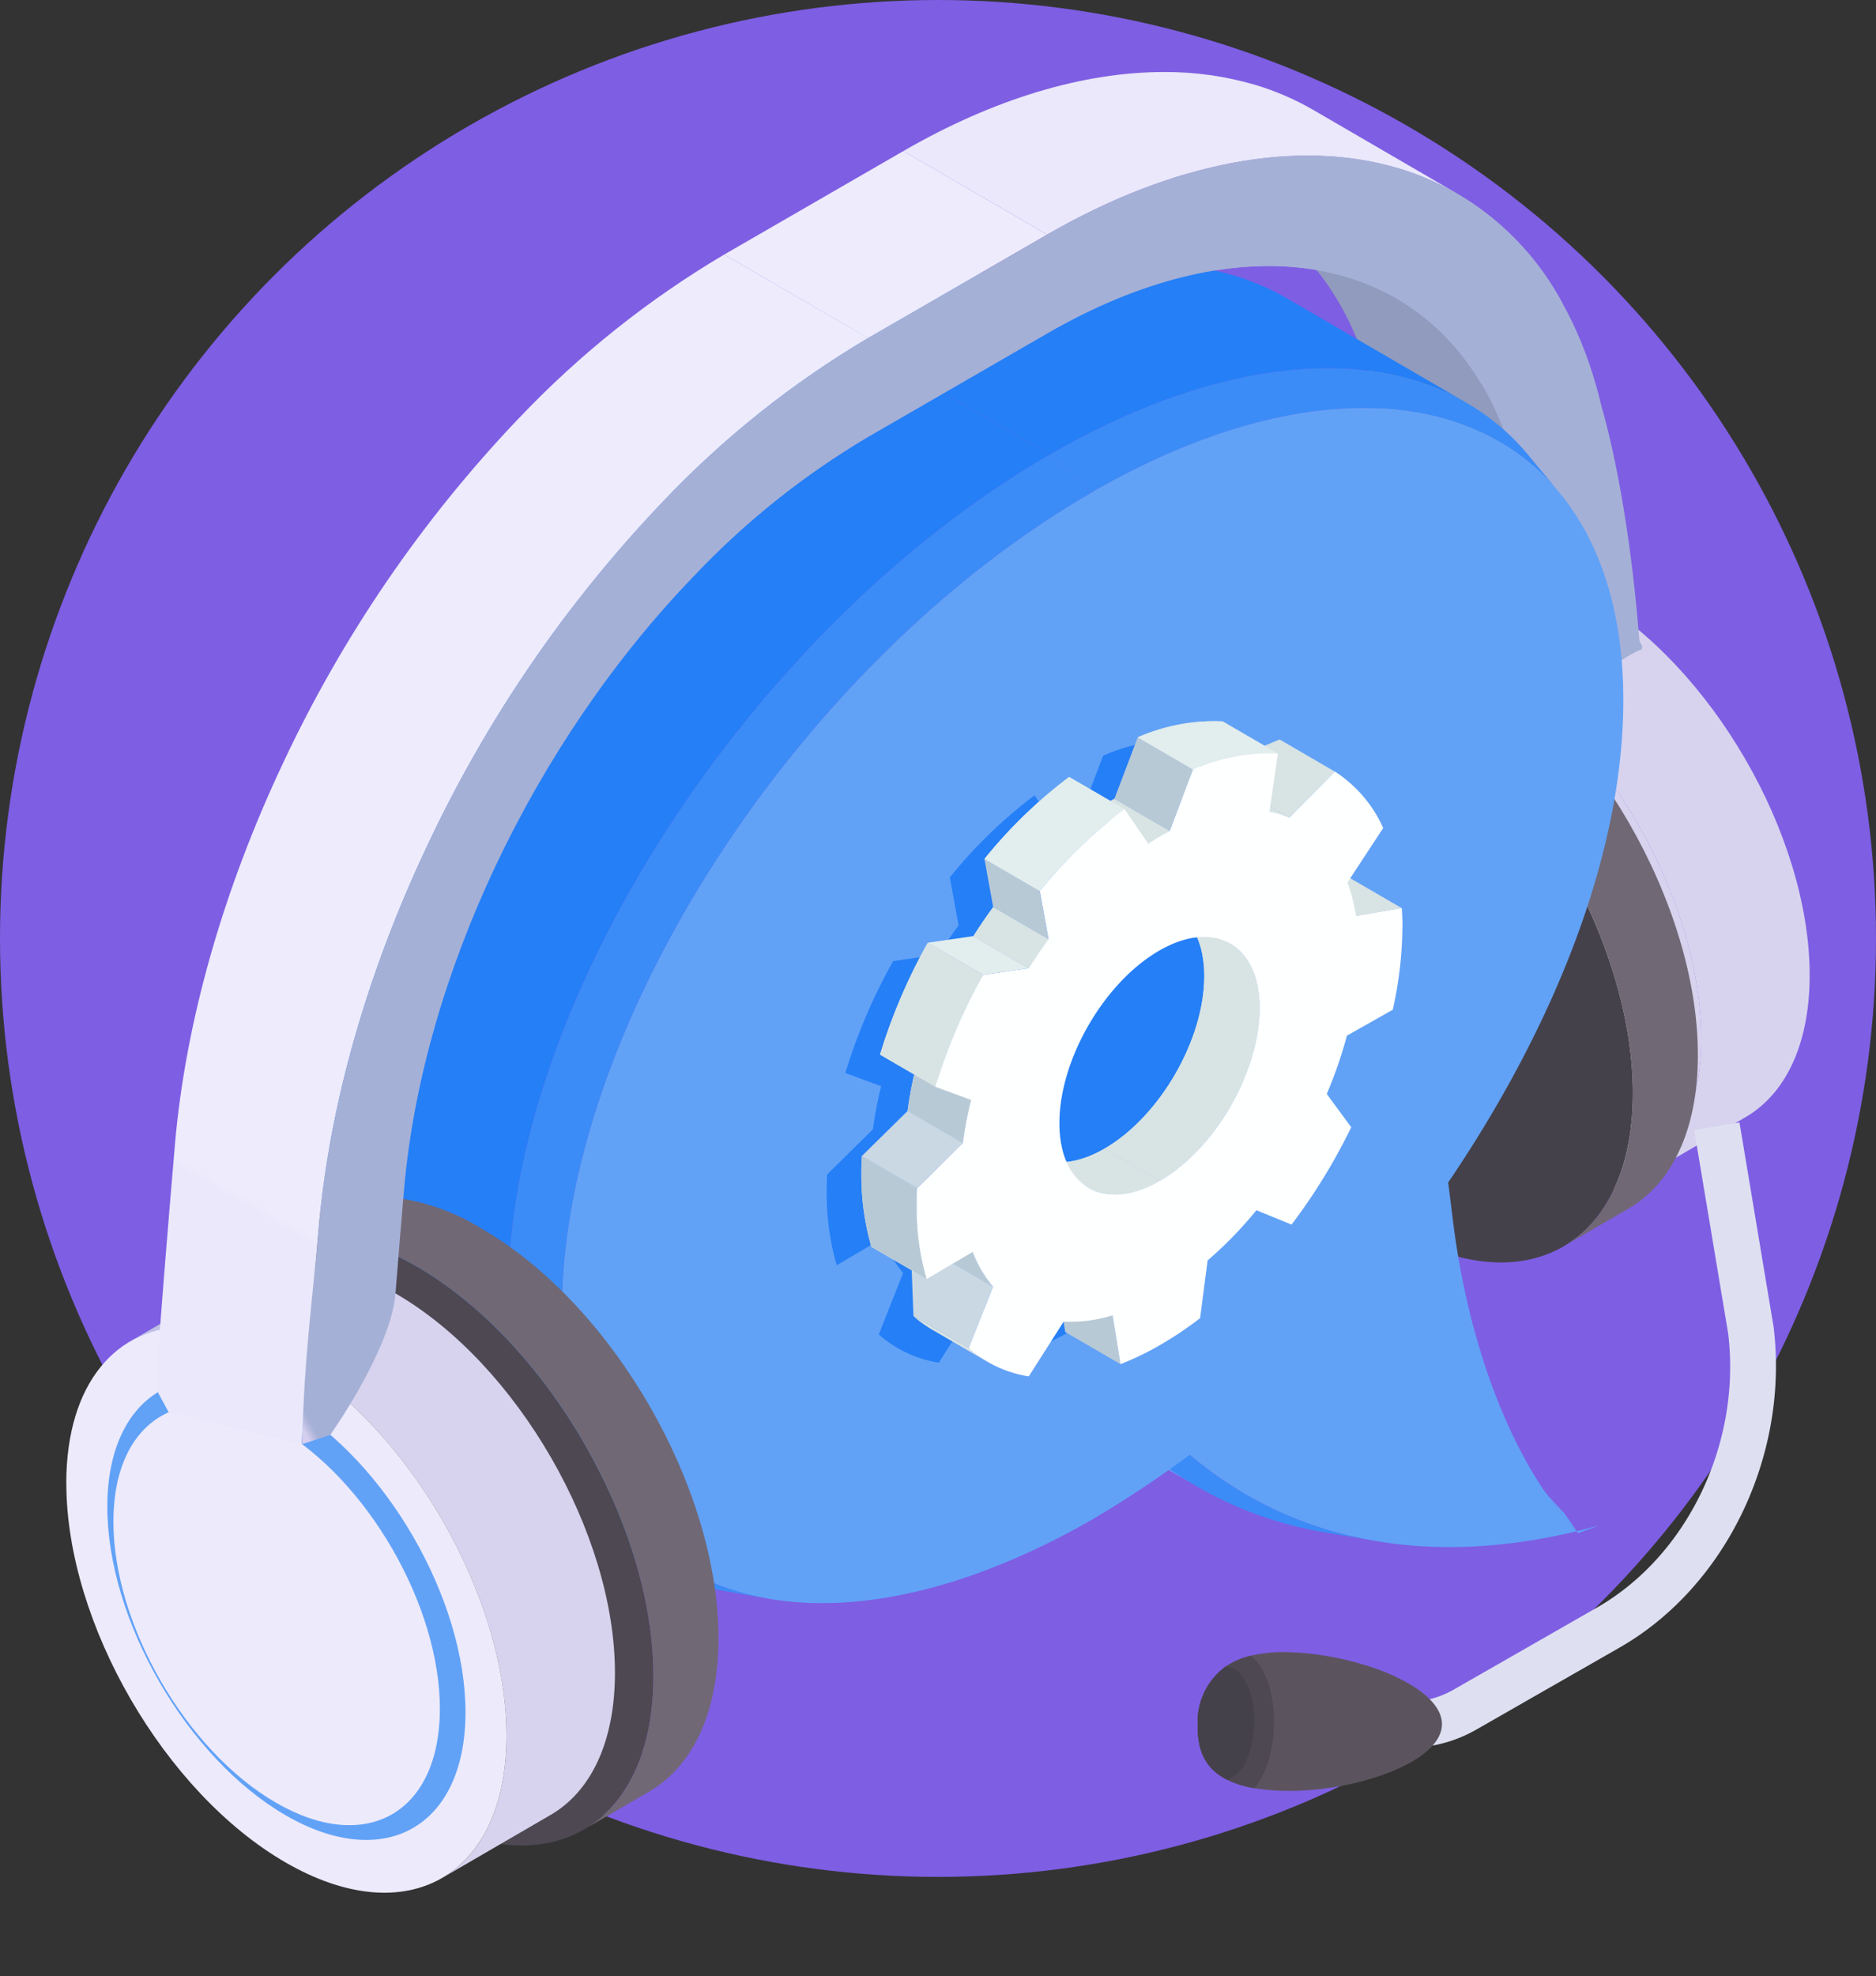 <svg xmlns="http://www.w3.org/2000/svg" xmlns:xlink="http://www.w3.org/1999/xlink" width="189" height="199" viewBox="0 0 189 199">
  <rect x="0" y="0" width="189" height="199" fill="#333333" stroke="none"/>
  <defs>
    <clipPath id="clip-path">
      <path id="Trazado_161522" data-name="Trazado 161522" d="M113.63,41.75,102.7,48.1c4.032-2.344,9.615-2.013,15.776,1.545l10.928-6.351a20.2,20.2,0,0,0-9.949-3.042,11.451,11.451,0,0,0-5.828,1.5" transform="translate(-102.702 -40.253)" fill="none"/>
    </clipPath>
    <linearGradient id="linear-gradient" x1="-4.749" y1="15.122" x2="-4.703" y2="15.122" gradientUnits="objectBoundingBox">
      <stop offset="0" stop-color="#aabbd6"/>
      <stop offset="0.137" stop-color="#aabbd6"/>
      <stop offset="0.192" stop-color="#adbcd7"/>
      <stop offset="0.708" stop-color="#cbcce7"/>
      <stop offset="1" stop-color="#d7d3ee"/>
    </linearGradient>
    <clipPath id="clip-path-2">
      <path id="Trazado_161523" data-name="Trazado 161523" d="M115.477,49.067c12.247,7.069,22.14,24.207,22.1,38.278-.02,6.99-2.487,11.908-6.467,14.221l10.927-6.351c3.98-2.313,6.448-7.231,6.469-14.22v-.168c-.04-14.039-9.9-31.068-22.1-38.111Z" transform="translate(-115.477 -42.716)" fill="none"/>
    </clipPath>
    <linearGradient id="linear-gradient-2" x1="-2.242" y1="2.124" x2="-2.221" y2="2.124" xlink:href="#linear-gradient"/>
    <clipPath id="clip-path-3">
      <path id="Trazado_161524" data-name="Trazado 161524" d="M97.465,61.113c-.041,14.07,9.855,31.209,22.1,38.279s22.2,1.394,22.245-12.677-9.854-31.209-22.1-38.278A20.184,20.184,0,0,0,109.76,45.4c-7.265,0-12.267,5.754-12.295,15.717" transform="translate(-97.465 -45.396)" fill="none"/>
    </clipPath>
    <linearGradient id="linear-gradient-3" x1="-1.566" y1="1.9" x2="-1.548" y2="1.9" xlink:href="#linear-gradient"/>
    <clipPath id="clip-path-4">
      <path id="Trazado_161525" data-name="Trazado 161525" d="M101.308,63.479c-.031,10.434,7.307,23.144,16.388,28.386s16.467,1.034,16.5-9.4S126.883,59.323,117.8,54.079a14.978,14.978,0,0,0-7.377-2.255c-5.388,0-9.1,4.267-9.118,11.655" transform="translate(-101.308 -51.824)" fill="none"/>
    </clipPath>
    <linearGradient id="linear-gradient-4" x1="-3.797" y1="2.82" x2="-3.759" y2="2.82" xlink:href="#linear-gradient"/>
    <clipPath id="clip-path-5">
      <rect id="Rectángulo_35451" data-name="Rectángulo 35451" width="175.633" height="191.748" fill="none"/>
    </clipPath>
    <clipPath id="clip-path-6">
      <path id="Trazado_161530" data-name="Trazado 161530" d="M101.23,45.72l-6.555,3.811c4.353-2.53,10.382-2.173,17.037,1.667,13.224,7.636,23.908,26.144,23.865,41.339-.021,7.549-2.686,12.859-6.984,15.358l6.555-3.81c4.3-2.5,6.964-7.808,6.985-15.358.044-15.2-10.643-33.7-23.865-41.339a21.826,21.826,0,0,0-10.745-3.284,12.38,12.38,0,0,0-6.293,1.615" transform="translate(-94.675 -44.105)" fill="none"/>
    </clipPath>
    <linearGradient id="linear-gradient-5" x1="-1.426" y1="1.833" x2="-1.409" y2="1.833" gradientUnits="objectBoundingBox">
      <stop offset="0" stop-color="#5a545e"/>
      <stop offset="0.165" stop-color="#5a545e"/>
      <stop offset="0.451" stop-color="#615a65"/>
      <stop offset="0.786" stop-color="#706875"/>
      <stop offset="1" stop-color="#706875"/>
    </linearGradient>
    <clipPath id="clip-path-8">
      <path id="Trazado_161543" data-name="Trazado 161543" d="M21.328,93.265l-6.556,3.81c4.354-2.53,10.383-2.173,17.038,1.668,13.224,7.634,23.91,26.144,23.865,41.337-.021,7.549-2.686,12.861-6.984,15.359l6.555-3.81c4.3-2.5,6.964-7.81,6.986-15.359.043-15.195-10.644-33.7-23.868-41.337a21.812,21.812,0,0,0-10.744-3.285,12.365,12.365,0,0,0-6.293,1.617" transform="translate(-14.772 -91.648)" fill="none"/>
    </clipPath>
    <linearGradient id="linear-gradient-6" x1="-0.075" y1="1.089" x2="-0.058" y2="1.089" xlink:href="#linear-gradient-5"/>
    <clipPath id="clip-path-10">
      <path id="Trazado_161545" data-name="Trazado 161545" d="M18.013,105.947c12.247,7.07,22.14,24.208,22.1,38.278-.02,6.991-2.487,11.908-6.467,14.223L44.573,152.1c3.98-2.313,6.448-7.231,6.467-14.221.04-14.07-9.854-31.208-22.1-38.278Z" transform="translate(-18.013 -99.597)" fill="none"/>
    </clipPath>
    <linearGradient id="linear-gradient-7" x1="-0.168" y1="1.083" x2="-0.147" y2="1.083" xlink:href="#linear-gradient"/>
    <clipPath id="clip-path-11">
      <path id="Trazado_161546" data-name="Trazado 161546" d="M0,117.994v.168c.038,14.037,9.9,31.07,22.1,38.11,12.247,7.071,22.2,1.394,22.244-12.677s-9.852-31.208-22.1-38.278a20.2,20.2,0,0,0-9.949-3.042c-7.265,0-12.268,5.755-12.3,15.718" transform="translate(0 -102.276)" fill="none"/>
    </clipPath>
    <linearGradient id="linear-gradient-8" x1="0.178" y1="0.965" x2="0.196" y2="0.965" gradientUnits="objectBoundingBox">
      <stop offset="0" stop-color="#d8dced"/>
      <stop offset="0.816" stop-color="#edeafb"/>
      <stop offset="1" stop-color="#edeafb"/>
    </linearGradient>
    <clipPath id="clip-path-13">
      <path id="Trazado_161549" data-name="Trazado 161549" d="M68.286,7.958l14.485,8.419c12.716-7.343,25.3-9.708,35.445-6.667a27.117,27.117,0,0,1,5.871,2.537L109.6,3.827a27.227,27.227,0,0,0-5.871-2.535A31.957,31.957,0,0,0,94.537,0C86.419,0,77.385,2.7,68.286,7.958" transform="translate(-68.286 0)" fill="none"/>
    </clipPath>
    <linearGradient id="linear-gradient-9" x1="-2.167" y1="3.747" x2="-2.138" y2="3.747" gradientUnits="objectBoundingBox">
      <stop offset="0" stop-color="#eeebfc"/>
      <stop offset="0.291" stop-color="#eeebfc"/>
      <stop offset="1" stop-color="#eae8fa"/>
    </linearGradient>
    <clipPath id="clip-path-15">
      <path id="Trazado_161551" data-name="Trazado 161551" d="M22,134.674l-.047-.011c-.01.284,0,.309.047.011m21.829-103.3A130.665,130.665,0,0,0,20.084,66.084C14.017,78.936,10.25,92.222,9.188,104.5c-.636,7.373-1.677,20.15-1.72,21.789,0,.238.028,3.213.028,3.213l1.06,1.959,13.4,3.2c.061-1.831,1.087-14.438,1.718-21.74,1.063-12.283,4.83-25.571,10.9-38.422A130.665,130.665,0,0,1,58.315,39.794a95.589,95.589,0,0,1,20.7-16.5L64.527,14.882a95.559,95.559,0,0,0-20.7,16.5" transform="translate(-7.468 -14.882)" fill="none"/>
    </clipPath>
    <linearGradient id="linear-gradient-10" x1="0.178" y1="1.429" x2="0.187" y2="1.429" gradientUnits="objectBoundingBox">
      <stop offset="0" stop-color="#eae8fa"/>
      <stop offset="0.709" stop-color="#eeebfc"/>
      <stop offset="1" stop-color="#eeebfc"/>
    </linearGradient>
    <clipPath id="clip-path-16">
      <path id="Trazado_161552" data-name="Trazado 161552" d="M94.294,14.775,76.246,25.194a95.589,95.589,0,0,0-20.7,16.5A130.665,130.665,0,0,0,31.8,76.4c-6.066,12.852-9.833,26.139-10.9,38.422-.729,8.438-1.418,12.579-1.671,21.751l2.848-.94s6.133-8.652,6.567-14.235c.309-3.953.616-7.626.862-10.476C31.36,89.54,42.57,65.848,58.77,49.089A80.776,80.776,0,0,1,76.275,35.138l18.047-10.42c18.762-10.832,35.729-8.381,43.743,5.141q4.079-4.081,8.159-8.158A27.821,27.821,0,0,0,129.739,8.108a31.948,31.948,0,0,0-9.193-1.292c-8.12,0-17.152,2.7-26.252,7.959" transform="translate(-19.237 -6.816)" fill="none"/>
    </clipPath>
    <linearGradient id="linear-gradient-11" x1="0.001" y1="1.174" x2="0.008" y2="1.174" gradientUnits="objectBoundingBox">
      <stop offset="0" stop-color="#d5ceee"/>
      <stop offset="0.106" stop-color="#cdc9ea"/>
      <stop offset="0.589" stop-color="#b0b6db"/>
      <stop offset="0.863" stop-color="#a5b0d6"/>
      <stop offset="1" stop-color="#a5b0d6"/>
    </linearGradient>
    <clipPath id="clip-path-18">
      <path id="Trazado_161560" data-name="Trazado 161560" d="M94.748,74.928c.017,6.4-4.48,14.187-10.047,17.4l5.57,3.237c5.567-3.215,10.065-11.006,10.046-17.4-.009-3.185-1.131-5.423-2.942-6.476l-5.57-3.237c1.812,1.053,2.934,3.291,2.943,6.476" transform="translate(-84.701 -68.452)" fill="none"/>
    </clipPath>
    <clipPath id="clip-path-20">
      <path id="Trazado_161563" data-name="Trazado 161563" d="M78.887,88.49l5.568,3.237c1.835,1.066,4.377.915,7.181-.7l-5.57-3.237c-2.8,1.618-5.345,1.77-7.18.7" transform="translate(-78.887 -87.787)" fill="none"/>
    </clipPath>
    <clipPath id="clip-path-22">
      <path id="Trazado_161567" data-name="Trazado 161567" d="M71.01,102.812l5.568,3.237a12.134,12.134,0,0,1-1.9-1.373l-5.57-3.237a12.064,12.064,0,0,0,1.9,1.373" transform="translate(-69.108 -101.439)" fill="none"/>
    </clipPath>
    <clipPath id="clip-path-24">
      <path id="Trazado_161570" data-name="Trazado 161570" d="M99.732,61.222a9.9,9.9,0,0,1,2.013.61L93.429,57a10.015,10.015,0,0,0-2.014-.61Z" transform="translate(-91.415 -56.388)" fill="none"/>
    </clipPath>
    <clipPath id="clip-path-26">
      <path id="Trazado_161574" data-name="Trazado 161574" d="M68.9,95.495l8.317,4.832a12.183,12.183,0,0,1-2.056-3.5L69.6,93.587c.532,1.358-1.526.934-.693,1.908" transform="translate(-68.702 -93.587)" fill="none"/>
    </clipPath>
    <clipPath id="clip-path-28">
      <path id="Trazado_161578" data-name="Trazado 161578" d="M87.4,54.564,92.972,57.8a19.067,19.067,0,0,1,8.557-1.607l-5.568-3.237q-.5-.033-1.006-.033a19.8,19.8,0,0,0-7.55,1.64" transform="translate(-87.404 -52.924)" fill="none"/>
    </clipPath>
    <clipPath id="clip-path-30">
      <path id="Trazado_161581" data-name="Trazado 161581" d="M84.829,59.855c-.368.212-.729.438-1.088.667l5.567,3.237c.361-.228.721-.454,1.09-.667s.719-.4,1.078-.587L85.908,59.27c-.359.189-.72.378-1.079.585" transform="translate(-83.741 -59.27)" fill="none"/>
    </clipPath>
    <clipPath id="clip-path-32">
      <path id="Trazado_161584" data-name="Trazado 161584" d="M68.633,85.538l5.57,3.237a36.491,36.491,0,0,1,.826-4.341L69.46,81.2a37.046,37.046,0,0,0-.827,4.341" transform="translate(-68.633 -81.197)" fill="none"/>
    </clipPath>
    <clipPath id="clip-path-34">
      <path id="Trazado_161587" data-name="Trazado 161587" d="M64.859,90.19a25.889,25.889,0,0,0,1.011,7.348l5.568,3.236a25.875,25.875,0,0,1-1.011-7.347c0-.6.014-1.193.046-1.8L64.9,88.392c-.031.605-.046,1.2-.044,1.8" transform="translate(-64.859 -88.392)" fill="none"/>
    </clipPath>
    <clipPath id="clip-path-36">
      <path id="Trazado_161591" data-name="Trazado 161591" d="M74,71.015l5.57,3.236c.635-1,1.3-1.986,1.994-2.924l-5.568-3.237c-.693.939-1.361,1.923-2,2.926" transform="translate(-73.998 -68.089)" fill="none"/>
    </clipPath>
    <clipPath id="clip-path-38">
      <path id="Trazado_161595" data-name="Trazado 161595" d="M74.9,65.739l5.57,3.237A48.159,48.159,0,0,1,89,60.717L83.434,57.48A48.208,48.208,0,0,0,74.9,65.739" transform="translate(-74.903 -57.48)" fill="none"/>
    </clipPath>
    <clipPath id="clip-path-40">
      <path id="Trazado_161598" data-name="Trazado 161598" d="M66.38,82.267,71.948,85.5a56.7,56.7,0,0,1,4.815-11.269L71.194,71A56.663,56.663,0,0,0,66.38,82.267" transform="translate(-66.38 -70.998)" fill="none"/>
    </clipPath>
  </defs>
  <g id="Grupo_84376" data-name="Grupo 84376" transform="translate(-1178 -1165)">
    <circle id="Elipse_4979" data-name="Elipse 4979" cx="94.5" cy="94.5" r="94.5" transform="translate(1178 1165)" fill="#7e5ee3"/>
    <g id="Grupo_84372" data-name="Grupo 84372" transform="translate(1184.682 1172.252)">
      <g id="Grupo_84291" data-name="Grupo 84291" transform="translate(126.83 49.71)">
        <g id="Grupo_84290" data-name="Grupo 84290" clip-path="url(#clip-path)">
          <rect id="Rectángulo_35447" data-name="Rectángulo 35447" width="26.704" height="9.393" transform="translate(0 0)" fill="url(#linear-gradient)"/>
        </g>
      </g>
      <g id="Grupo_84293" data-name="Grupo 84293" transform="translate(142.606 52.751)">
        <g id="Grupo_84292" data-name="Grupo 84292" clip-path="url(#clip-path-2)">
          <rect id="Rectángulo_35448" data-name="Rectángulo 35448" width="58.029" height="67.48" transform="translate(-25.483 14.713) rotate(-30)" fill="url(#linear-gradient-2)"/>
        </g>
      </g>
      <g id="Grupo_84295" data-name="Grupo 84295" transform="translate(120.363 56.061)">
        <g id="Grupo_84294" data-name="Grupo 84294" clip-path="url(#clip-path-3)">
          <rect id="Rectángulo_35449" data-name="Rectángulo 35449" width="69.006" height="75.097" transform="translate(-26.483 15.267) rotate(-30)" fill="url(#linear-gradient-3)"/>
        </g>
      </g>
      <g id="Grupo_84297" data-name="Grupo 84297" transform="translate(125.108 63.999)">
        <g id="Grupo_84296" data-name="Grupo 84296" clip-path="url(#clip-path-4)">
          <rect id="Rectángulo_35450" data-name="Rectángulo 35450" width="32.943" height="45.285" transform="translate(-0.031 0)" fill="url(#linear-gradient-4)"/>
        </g>
      </g>
      <g id="Grupo_84299" data-name="Grupo 84299" transform="translate(0 0)">
        <g id="Grupo_84298" data-name="Grupo 84298" clip-path="url(#clip-path-5)">
          <path id="Trazado_161526" data-name="Trazado 161526" d="M121.2,34.744l-14.485-8.417c.091.325,2.817,9.337,3.775,24.957a64.555,64.555,0,0,1,14.489,8.485c-.956-15.66-3.688-24.7-3.78-25.025" transform="translate(25.072 6.185)" fill="#919bbd"/>
          <path id="Trazado_161527" data-name="Trazado 161527" d="M111.282,20.079,96.8,11.662c5.936,3.449,10.281,9.567,12.252,18.11l14.485,8.417c-1.971-8.543-6.315-14.66-12.252-18.11" transform="translate(22.741 2.74)" fill="#919bbd"/>
          <path id="Trazado_161528" data-name="Trazado 161528" d="M91.564,8.607c7.643-2.188,14.9-2.39,21.208-.5,10.272,3.081,17.515,11.6,20.41,23.984.366,1.223,2.708,9.46,3.8,23.439.041.526.442.473.235,1-4.1,1.641-8.663,7.658-8.663,7.658-.964-15.558-3.678-24.533-3.769-24.857C120.9,22.493,107.8,15.083,91.47,18.932c-.019-3.441.026-6.882.094-10.325" transform="translate(21.488 1.601)" fill="#a5b0d6"/>
          <path id="Trazado_161529" data-name="Trazado 161529" d="M113.041,50.475c-13.224-7.634-23.98-1.505-24.022,13.689s10.643,33.7,23.866,41.338,23.979,1.505,24.022-13.689-10.643-33.7-23.866-41.338" transform="translate(20.913 11.087)" fill="#45414a"/>
        </g>
      </g>
      <g id="Grupo_84301" data-name="Grupo 84301" transform="translate(116.917 54.467)">
        <g id="Grupo_84300" data-name="Grupo 84300" clip-path="url(#clip-path-6)">
          <rect id="Rectángulo_35452" data-name="Rectángulo 35452" width="73.034" height="78.996" transform="translate(-27.622 15.948) rotate(-30)" fill="url(#linear-gradient-5)"/>
        </g>
      </g>
      <g id="Grupo_84303" data-name="Grupo 84303" transform="translate(0 0)">
        <g id="Grupo_84302" data-name="Grupo 84302" clip-path="url(#clip-path-5)">
          <path id="Trazado_161531" data-name="Trazado 161531" d="M121.956,117.6q-1.2-1.584-2.411-3.16a41.615,41.615,0,0,0,3.29,3.8l1.391,2.006a27.755,27.755,0,0,1-2.27-2.646" transform="translate(28.085 26.886)" fill="#61a2f7"/>
          <path id="Trazado_161532" data-name="Trazado 161532" d="M96.681,118.047,78.519,107.492a37.529,37.529,0,0,1-5.361-3.78L91.32,114.267a37.528,37.528,0,0,0,5.361,3.78" transform="translate(17.187 24.365)" fill="#61a2f7"/>
          <path id="Trazado_161533" data-name="Trazado 161533" d="M111.313,121.556l-5-.845a38.029,38.029,0,0,1-18.447-8.452l4.68.608a38.724,38.724,0,0,0,18.767,8.689" transform="translate(20.642 26.373)" fill="#3b8cf7"/>
          <path id="Trazado_161534" data-name="Trazado 161534" d="M95.029,15.393l4.834.848c-9.278-1.628-20.92.935-33.549,8.226l-4.16-1.006c12.4-7.154,23.8-9.66,32.876-8.068" transform="translate(14.602 3.508)" fill="#61a2f7"/>
          <path id="Trazado_161535" data-name="Trazado 161535" d="M107.563,19.117l18.162,10.555c-10.066-5.85-25.172-4.548-42.041,5.192L65.523,24.308c16.868-9.739,31.974-11.042,42.04-5.192" transform="translate(15.394 3.668)" fill="#257ff7"/>
          <path id="Trazado_161536" data-name="Trazado 161536" d="M128.435,32.891l3.133,3.783C122.5,25.732,104.8,24.921,84.4,36.691l-4.17-3.836c20.793-12,38.905-11.191,48.206.036" transform="translate(18.848 5.676)" fill="#3b8cf7"/>
          <path id="Trazado_161537" data-name="Trazado 161537" d="M28.553,128.925l-3.133-3.783C21.327,120.2,19,113.2,18.976,104.35,18.882,75.931,42.687,38.944,72.3,21.84l4.162,1.006C46.247,40.287,21.828,78.181,21.91,107.48c.026,9.136,2.43,16.359,6.643,21.445" transform="translate(4.458 5.131)" fill="#61a2f7"/>
          <path id="Trazado_161538" data-name="Trazado 161538" d="M52.323,144.516,34.161,133.961c-7.963-4.627-12.772-13.729-12.809-26.671C21.269,77.99,45.689,40.1,75.9,22.655L94.061,33.209c-30.21,17.442-54.63,55.335-54.547,84.635.037,12.942,4.846,22.045,12.809,26.672" transform="translate(5.016 5.322)" fill="#257ff7"/>
          <path id="Trazado_161539" data-name="Trazado 161539" d="M93.75,35.928C123.359,18.844,147.3,28.267,147.363,56.7c.043,14.974-6.525,32.295-17.643,48.684l.468,3.764c1.761,14.189,6.777,25.574,12.625,31.55l2.112-.78c-16.129,4.484-30.415,2.019-41.233-7.116a112.493,112.493,0,0,1-9.649,6.413C64.434,156.3,40.5,146.876,40.429,118.438c-.094-28.417,23.712-65.4,53.321-82.51" transform="translate(9.498 6.437)" fill="#61a2f7"/>
          <path id="Trazado_161540" data-name="Trazado 161540" d="M110,80.261l-4.621,2.611a43.221,43.221,0,0,1-2.029,5.863l2.466,3.355a58.89,58.89,0,0,1-6.01,9.8l-3.543-1.442a39.936,39.936,0,0,1-4.916,5.055l-.755,5.813a36.592,36.592,0,0,1-4.009,2.69,28.649,28.649,0,0,1-4.011,1.94l-.794-4.918a14.065,14.065,0,0,1-4.929.63l-3.523,5.521a11.9,11.9,0,0,1-6.046-2.84l2.448-6.192a12.176,12.176,0,0,1-2.055-3.506l-4.63,2.73a25.876,25.876,0,0,1-1.01-7.347c0-.6.014-1.193.044-1.8l4.616-4.543a36.787,36.787,0,0,1,.826-4.341l-3.61-1.328a56.8,56.8,0,0,1,4.815-11.269l4.594-.667c.635-1,1.3-1.986,2-2.926l-.878-4.841a48.15,48.15,0,0,1,8.53-8.258l2.383,3.462c.361-.227.72-.454,1.088-.667s.72-.4,1.081-.585l2.355-6.2a19.07,19.07,0,0,1,8.557-1.607L97.575,60.3a10.016,10.016,0,0,1,2.014.61l4.582-4.63a13.2,13.2,0,0,1,4.863,5.681l-3.6,5.489a17.117,17.117,0,0,1,.856,3.369l4.619-.788c.036.568.062,1.14.064,1.736A39.183,39.183,0,0,1,110,80.261" transform="translate(14.573 12.786)" fill="#257ff7"/>
          <path id="Trazado_161541" data-name="Trazado 161541" d="M62.192,146.391l-4.834-.848c-12.915-2.266-21.251-12.652-21.3-29.706C35.976,86.536,60.4,48.643,90.607,31.2l4.169,3.836c-29.609,17.105-53.415,54.091-53.321,82.51.04,16.53,8.143,26.634,20.737,28.844" transform="translate(8.472 7.33)" fill="#3b8cf7"/>
          <path id="Trazado_161542" data-name="Trazado 161542" d="M33.138,98.018c-13.224-7.634-23.98-1.505-24.022,13.689s10.643,33.7,23.866,41.339,23.979,1.5,24.022-13.69-10.643-33.7-23.866-41.338" transform="translate(2.142 22.256)" fill="#4d4852"/>
        </g>
      </g>
      <g id="Grupo_84305" data-name="Grupo 84305" transform="translate(18.242 113.179)">
        <g id="Grupo_84304" data-name="Grupo 84304" clip-path="url(#clip-path-8)">
          <rect id="Rectángulo_35454" data-name="Rectángulo 35454" width="73.035" height="78.996" transform="matrix(0.866, -0.5, 0.5, 0.866, -27.622, 15.948)" fill="url(#linear-gradient-6)"/>
        </g>
      </g>
      <g id="Grupo_84307" data-name="Grupo 84307" transform="translate(0 0)">
        <g id="Grupo_84306" data-name="Grupo 84306" clip-path="url(#clip-path-5)">
          <path id="Trazado_161544" data-name="Trazado 161544" d="M21.014,106.526l10.927-6.35C25.78,96.618,20.2,96.288,16.165,98.631l-10.927,6.35c4.031-2.343,9.614-2.013,15.776,1.545" transform="translate(1.231 22.82)" fill="#bfc0e3"/>
        </g>
      </g>
      <g id="Grupo_84309" data-name="Grupo 84309" transform="translate(22.245 122.996)">
        <g id="Grupo_84308" data-name="Grupo 84308" clip-path="url(#clip-path-10)">
          <rect id="Rectángulo_35456" data-name="Rectángulo 35456" width="58.062" height="67.499" transform="matrix(0.866, -0.5, 0.5, 0.866, -25.483, 14.713)" fill="url(#linear-gradient-7)"/>
        </g>
      </g>
      <g id="Grupo_84311" data-name="Grupo 84311" transform="translate(0 126.304)">
        <g id="Grupo_84310" data-name="Grupo 84310" clip-path="url(#clip-path-11)">
          <rect id="Rectángulo_35457" data-name="Rectángulo 35457" width="68.972" height="75.078" transform="translate(-26.443 15.267) rotate(-30)" fill="url(#linear-gradient-8)"/>
        </g>
      </g>
      <g id="Grupo_84313" data-name="Grupo 84313" transform="translate(0 0)">
        <g id="Grupo_84312" data-name="Grupo 84312" clip-path="url(#clip-path-5)">
          <path id="Trazado_161547" data-name="Trazado 161547" d="M21.445,109.053c9.965,5.754,18.015,19.7,17.983,31.147s-8.136,16.068-18.1,10.315-18.015-19.7-17.983-31.147,8.137-16.068,18.1-10.315" transform="translate(0.786 25.039)" fill="#61a2f7"/>
          <path id="Trazado_161548" data-name="Trazado 161548" d="M20.339,110.96c-9.082-5.242-16.467-1.034-16.5,9.4S11.15,143.5,20.231,148.746s16.468,1.034,16.5-9.4S29.421,116.2,20.339,110.96" transform="translate(0.903 25.538)" fill="#edeafb"/>
        </g>
      </g>
      <g id="Grupo_84315" data-name="Grupo 84315" transform="translate(84.329 0)">
        <g id="Grupo_84314" data-name="Grupo 84314" clip-path="url(#clip-path-13)">
          <rect id="Rectángulo_35459" data-name="Rectángulo 35459" width="42.083" height="56.513" transform="matrix(0.5, -0.866, 0.866, 0.5, -7.091, 12.282)" fill="url(#linear-gradient-9)"/>
        </g>
      </g>
      <g id="Grupo_84317" data-name="Grupo 84317" transform="translate(0 0)">
        <g id="Grupo_84316" data-name="Grupo 84316" clip-path="url(#clip-path-5)">
          <path id="Trazado_161550" data-name="Trazado 161550" d="M86.2,14.862,71.719,6.444,53.672,16.865l14.485,8.417Z" transform="translate(12.609 1.514)" fill="#eeebfc"/>
        </g>
      </g>
      <g id="Grupo_84319" data-name="Grupo 84319" transform="translate(9.222 18.378)">
        <g id="Grupo_84318" data-name="Grupo 84318" clip-path="url(#clip-path-15)">
          <rect id="Rectángulo_35461" data-name="Rectángulo 35461" width="139.775" height="122.008" transform="matrix(0.5, -0.866, 0.866, 0.5, -52.005, 90.067)" fill="url(#linear-gradient-10)"/>
        </g>
      </g>
      <g id="Grupo_84321" data-name="Grupo 84321" transform="translate(23.756 8.417)">
        <g id="Grupo_84320" data-name="Grupo 84320" clip-path="url(#clip-path-16)">
          <rect id="Rectángulo_35462" data-name="Rectángulo 35462" width="174.85" height="175.863" transform="matrix(0.866, -0.5, 0.5, 0.866, -56.185, 32.438)" fill="url(#linear-gradient-11)"/>
        </g>
      </g>
      <g id="Grupo_84323" data-name="Grupo 84323" transform="translate(0 0)">
        <g id="Grupo_84322" data-name="Grupo 84322" clip-path="url(#clip-path-5)">
          <path id="Trazado_161553" data-name="Trazado 161553" d="M111.033,148.629a13.928,13.928,0,0,1-6.9-1.819l-1.587-.9,2.291-4.02,1.588.9a9.329,9.329,0,0,0,9.222-.007l14.454-8.27c9.134-5.225,14.573-16.579,13.231-27.613l-3.423-20.483,4.563-.762,3.438,20.585c1.576,12.93-4.809,26.166-15.51,32.289l-14.454,8.27a13.931,13.931,0,0,1-6.918,1.83" transform="translate(24.092 20.123)" fill="#dee0f1"/>
          <path id="Trazado_161554" data-name="Trazado 161554" d="M116.906,136.144c-.075,3.858-8.911,6.813-15.852,6.669a20.5,20.5,0,0,1-3.024-.267,9.817,9.817,0,0,1-2.712-.827c-2.325-1.134-3.065-3.093-3.019-5.54a6.894,6.894,0,0,1,2.8-5.87,7.737,7.737,0,0,1,2.544-1.1,14.054,14.054,0,0,1,3.69-.359c6.945.14,15.655,3.442,15.574,7.3" transform="translate(21.683 30.269)" fill="#5b545f"/>
          <path id="Trazado_161555" data-name="Trazado 161555" d="M99.221,140.3a7.665,7.665,0,0,1-1.192,2.181,9.844,9.844,0,0,1-2.712-.827c-2.325-1.134-3.065-3.093-3.018-5.54a6.89,6.89,0,0,1,2.8-5.87,7.738,7.738,0,0,1,2.544-1.105,3.519,3.519,0,0,1,.666.653c1.815,2.267,2.22,6.969.914,10.508" transform="translate(21.684 30.338)" fill="#4d4852"/>
          <path id="Trazado_161556" data-name="Trazado 161556" d="M106.268,69.585l-5.57-3.237,4.619-.787,5.57,3.236Z" transform="translate(23.657 15.403)" fill="#d8e3e3"/>
          <path id="Trazado_161557" data-name="Trazado 161557" d="M87.211,106.913l-5.57-3.237-.793-4.918,5.568,3.236Z" transform="translate(18.994 23.202)" fill="#b8c9d6"/>
          <path id="Trazado_161558" data-name="Trazado 161558" d="M91.806,68.452l5.568,3.237c1.812,1.052,2.934,3.291,2.943,6.475.019,6.4-4.48,14.187-10.046,17.4L84.7,92.328c5.567-3.213,10.065-11,10.046-17.4-.009-3.184-1.131-5.423-2.942-6.475" transform="translate(19.899 16.082)" fill="#d8e3e3"/>
        </g>
      </g>
      <g id="Grupo_84325" data-name="Grupo 84325" transform="translate(104.6 84.534)">
        <g id="Grupo_84324" data-name="Grupo 84324" clip-path="url(#clip-path-18)">
          <path id="Trazado_161559" data-name="Trazado 161559" d="M90.271,95.566,84.7,92.329c5.567-3.213,10.066-11,10.047-17.4-.009-3.184-1.131-5.423-2.943-6.475l5.57,3.237c1.81,1.052,2.933,3.291,2.942,6.475.019,6.4-4.479,14.187-10.046,17.4" transform="translate(-84.701 -68.452)" fill="#d8e3e3"/>
        </g>
      </g>
      <g id="Grupo_84327" data-name="Grupo 84327" transform="translate(0 0)">
        <g id="Grupo_84326" data-name="Grupo 84326" clip-path="url(#clip-path-5)">
          <path id="Trazado_161561" data-name="Trazado 161561" d="M84.455,91.726,78.887,88.49c1.835,1.067,4.377.916,7.18-.7l5.57,3.237c-2.8,1.619-5.346,1.77-7.181.7" transform="translate(18.533 20.624)" fill="#d8e3e3"/>
        </g>
      </g>
      <g id="Grupo_84329" data-name="Grupo 84329" transform="translate(97.42 108.411)">
        <g id="Grupo_84328" data-name="Grupo 84328" clip-path="url(#clip-path-20)">
          <path id="Trazado_161562" data-name="Trazado 161562" d="M84.455,91.726,78.887,88.49c1.835,1.067,4.377.916,7.18-.7l5.57,3.237c-2.8,1.619-5.346,1.77-7.181.7" transform="translate(-78.887 -87.787)" fill="#d8e3e3"/>
        </g>
      </g>
      <g id="Grupo_84331" data-name="Grupo 84331" transform="translate(0 0)">
        <g id="Grupo_84330" data-name="Grupo 84330" clip-path="url(#clip-path-5)">
          <path id="Trazado_161564" data-name="Trazado 161564" d="M101.363,62.293l-8.317-4.834,7.331-3.033,5.568,3.236Z" transform="translate(21.859 12.786)" fill="#d8e3e3"/>
          <path id="Trazado_161565" data-name="Trazado 161565" d="M76.579,106.048l-5.571-3.237a12.1,12.1,0,0,1-1.9-1.372l5.57,3.237a11.944,11.944,0,0,0,1.9,1.372" transform="translate(16.236 23.831)" fill="#b8c9d6"/>
        </g>
      </g>
      <g id="Grupo_84333" data-name="Grupo 84333" transform="translate(85.344 125.27)">
        <g id="Grupo_84332" data-name="Grupo 84332" clip-path="url(#clip-path-22)">
          <path id="Trazado_161566" data-name="Trazado 161566" d="M76.579,106.048l-5.571-3.237a12.1,12.1,0,0,1-1.9-1.372l5.57,3.237a11.944,11.944,0,0,0,1.9,1.372" transform="translate(-69.108 -101.439)" fill="#d8e3e3"/>
        </g>
      </g>
      <g id="Grupo_84335" data-name="Grupo 84335" transform="translate(0 0)">
        <g id="Grupo_84334" data-name="Grupo 84334" clip-path="url(#clip-path-5)">
          <path id="Trazado_161568" data-name="Trazado 161568" d="M99.731,61.222l-8.317-4.834a9.912,9.912,0,0,1,2.014.61l8.317,4.834a9.913,9.913,0,0,0-2.014-.61" transform="translate(21.476 13.247)" fill="#d8e3e3"/>
        </g>
      </g>
      <g id="Grupo_84337" data-name="Grupo 84337" transform="translate(112.891 69.635)">
        <g id="Grupo_84336" data-name="Grupo 84336" clip-path="url(#clip-path-24)">
          <path id="Trazado_161569" data-name="Trazado 161569" d="M99.731,61.222l-8.317-4.834a9.912,9.912,0,0,1,2.014.61l8.317,4.834a9.913,9.913,0,0,0-2.014-.61" transform="translate(-91.415 -56.388)" fill="#d8e3e3"/>
        </g>
      </g>
      <g id="Grupo_84339" data-name="Grupo 84339" transform="translate(0 0)">
        <g id="Grupo_84338" data-name="Grupo 84338" clip-path="url(#clip-path-5)">
          <path id="Trazado_161571" data-name="Trazado 161571" d="M74.735,106.158l-5.568-3.237-.3-7.789,8.317,4.834Z" transform="translate(16.179 22.35)" fill="#cad8e3"/>
          <path id="Trazado_161572" data-name="Trazado 161572" d="M77.221,100.328,68.9,95.495c-.834-.974,1.224-.548.693-1.908l5.568,3.236a12.19,12.19,0,0,0,2.056,3.506" transform="translate(16.14 21.987)" fill="#d8e3e3"/>
        </g>
      </g>
      <g id="Grupo_84341" data-name="Grupo 84341" transform="translate(84.842 115.574)">
        <g id="Grupo_84340" data-name="Grupo 84340" clip-path="url(#clip-path-26)">
          <path id="Trazado_161573" data-name="Trazado 161573" d="M77.221,100.328,68.9,95.495c-.834-.974,1.224-.548.693-1.908l5.568,3.236a12.19,12.19,0,0,0,2.056,3.506" transform="translate(-68.702 -93.587)" fill="#b8c9d6"/>
        </g>
      </g>
      <g id="Grupo_84343" data-name="Grupo 84343" transform="translate(0 0)">
        <g id="Grupo_84342" data-name="Grupo 84342" clip-path="url(#clip-path-5)">
          <path id="Trazado_161575" data-name="Trazado 161575" d="M91.065,63.685,85.5,60.449l2.356-6.2,5.57,3.237Z" transform="translate(20.086 12.746)" fill="#b8c9d6"/>
          <path id="Trazado_161576" data-name="Trazado 161576" d="M92.973,57.8,87.4,54.564a19.092,19.092,0,0,1,8.558-1.607l5.568,3.237A19.087,19.087,0,0,0,92.973,57.8" transform="translate(20.534 12.434)" fill="#d8e3e3"/>
        </g>
      </g>
      <g id="Grupo_84345" data-name="Grupo 84345" transform="translate(107.938 65.358)">
        <g id="Grupo_84344" data-name="Grupo 84344" clip-path="url(#clip-path-28)">
          <path id="Trazado_161577" data-name="Trazado 161577" d="M92.973,57.8,87.4,54.564a19.092,19.092,0,0,1,8.558-1.607l5.568,3.237A19.087,19.087,0,0,0,92.973,57.8" transform="translate(-87.404 -52.924)" fill="#e2eded"/>
        </g>
      </g>
      <g id="Grupo_84347" data-name="Grupo 84347" transform="translate(0 0)">
        <g id="Grupo_84346" data-name="Grupo 84346" clip-path="url(#clip-path-5)">
          <path id="Trazado_161579" data-name="Trazado 161579" d="M89.31,63.759l-5.57-3.237c.361-.227.721-.453,1.089-.667s.72-.4,1.079-.584l5.57,3.236c-.361.189-.72.378-1.081.585s-.727.44-1.088.667" transform="translate(19.673 13.925)" fill="#d8e3e3"/>
        </g>
      </g>
      <g id="Grupo_84349" data-name="Grupo 84349" transform="translate(103.415 73.194)">
        <g id="Grupo_84348" data-name="Grupo 84348" clip-path="url(#clip-path-30)">
          <path id="Trazado_161580" data-name="Trazado 161580" d="M89.31,63.759l-5.57-3.237c.361-.227.721-.453,1.089-.667s.72-.4,1.079-.584l5.57,3.236c-.361.189-.72.378-1.081.585s-.727.44-1.088.667" transform="translate(-83.741 -59.27)" fill="#d8e3e3"/>
        </g>
      </g>
      <g id="Grupo_84351" data-name="Grupo 84351" transform="translate(0 0)">
        <g id="Grupo_84350" data-name="Grupo 84350" clip-path="url(#clip-path-5)">
          <path id="Trazado_161582" data-name="Trazado 161582" d="M74.2,88.775l-5.57-3.237A36.792,36.792,0,0,1,69.46,81.2l5.568,3.237a36.788,36.788,0,0,0-.826,4.341" transform="translate(16.124 19.076)" fill="#d8e3e3"/>
        </g>
      </g>
      <g id="Grupo_84353" data-name="Grupo 84353" transform="translate(84.757 100.273)">
        <g id="Grupo_84352" data-name="Grupo 84352" clip-path="url(#clip-path-32)">
          <path id="Trazado_161583" data-name="Trazado 161583" d="M74.2,88.775l-5.57-3.237A36.792,36.792,0,0,1,69.46,81.2l5.568,3.237a36.788,36.788,0,0,0-.826,4.341" transform="translate(-68.633 -81.197)" fill="#b8c9d6"/>
        </g>
      </g>
      <g id="Grupo_84355" data-name="Grupo 84355" transform="translate(0 0)">
        <g id="Grupo_84354" data-name="Grupo 84354" clip-path="url(#clip-path-5)">
          <path id="Trazado_161585" data-name="Trazado 161585" d="M71.439,100.774l-5.57-3.237a25.964,25.964,0,0,1-1.01-7.347c0-.6.014-1.193.046-1.8l5.568,3.237c-.031.606-.047,1.2-.044,1.8a25.876,25.876,0,0,0,1.01,7.347" transform="translate(15.237 20.766)" fill="#d8e3e3"/>
        </g>
      </g>
      <g id="Grupo_84357" data-name="Grupo 84357" transform="translate(80.096 109.158)">
        <g id="Grupo_84356" data-name="Grupo 84356" clip-path="url(#clip-path-34)">
          <path id="Trazado_161586" data-name="Trazado 161586" d="M71.439,100.774l-5.57-3.237a25.964,25.964,0,0,1-1.01-7.347c0-.6.014-1.193.046-1.8l5.568,3.237c-.031.606-.047,1.2-.044,1.8a25.876,25.876,0,0,0,1.01,7.347" transform="translate(-64.859 -88.392)" fill="#b8c9d6"/>
        </g>
      </g>
      <g id="Grupo_84359" data-name="Grupo 84359" transform="translate(0 0)">
        <g id="Grupo_84358" data-name="Grupo 84358" clip-path="url(#clip-path-5)">
          <path id="Trazado_161588" data-name="Trazado 161588" d="M70.465,92.492,64.9,89.256l4.616-4.543,5.57,3.236Z" transform="translate(15.246 19.902)" fill="#cad8e3"/>
          <path id="Trazado_161589" data-name="Trazado 161589" d="M79.568,74.25,74,71.014c.635-1,1.3-1.985,2-2.926l5.568,3.237c-.693.94-1.361,1.923-2,2.926" transform="translate(17.385 15.996)" fill="#d8e3e3"/>
        </g>
      </g>
      <g id="Grupo_84361" data-name="Grupo 84361" transform="translate(91.383 84.085)">
        <g id="Grupo_84360" data-name="Grupo 84360" clip-path="url(#clip-path-36)">
          <path id="Trazado_161590" data-name="Trazado 161590" d="M79.568,74.25,74,71.014c.635-1,1.3-1.985,2-2.926l5.568,3.237c-.693.94-1.361,1.923-2,2.926" transform="translate(-73.998 -68.089)" fill="#d8e3e3"/>
        </g>
      </g>
      <g id="Grupo_84363" data-name="Grupo 84363" transform="translate(0 0)">
        <g id="Grupo_84362" data-name="Grupo 84362" clip-path="url(#clip-path-5)">
          <path id="Trazado_161592" data-name="Trazado 161592" d="M81.35,72.246l-5.568-3.237L74.9,64.168l5.57,3.237Z" transform="translate(17.597 15.075)" fill="#b8c9d6"/>
          <path id="Trazado_161593" data-name="Trazado 161593" d="M80.473,68.976,74.9,65.739a48.108,48.108,0,0,1,8.53-8.258L89,60.718a48.108,48.108,0,0,0-8.53,8.258" transform="translate(17.597 13.504)" fill="#d8e3e3"/>
        </g>
      </g>
      <g id="Grupo_84365" data-name="Grupo 84365" transform="translate(92.5 70.984)">
        <g id="Grupo_84364" data-name="Grupo 84364" clip-path="url(#clip-path-38)">
          <path id="Trazado_161594" data-name="Trazado 161594" d="M80.473,68.976,74.9,65.739a48.108,48.108,0,0,1,8.53-8.258L89,60.718a48.108,48.108,0,0,0-8.53,8.258" transform="translate(-74.903 -57.48)" fill="#e2eded"/>
        </g>
      </g>
      <g id="Grupo_84367" data-name="Grupo 84367" transform="translate(0 0)">
        <g id="Grupo_84366" data-name="Grupo 84366" clip-path="url(#clip-path-5)">
          <path id="Trazado_161596" data-name="Trazado 161596" d="M71.949,85.5l-5.57-3.237A56.906,56.906,0,0,1,71.194,71l5.57,3.237A56.73,56.73,0,0,0,71.949,85.5" transform="translate(15.595 16.68)" fill="#d8e3e3"/>
        </g>
      </g>
      <g id="Grupo_84369" data-name="Grupo 84369" transform="translate(81.975 87.678)">
        <g id="Grupo_84368" data-name="Grupo 84368" clip-path="url(#clip-path-40)">
          <path id="Trazado_161597" data-name="Trazado 161597" d="M71.949,85.5l-5.57-3.237A56.906,56.906,0,0,1,71.194,71l5.57,3.237A56.73,56.73,0,0,0,71.949,85.5" transform="translate(-66.38 -70.998)" fill="#d8e3e3"/>
        </g>
      </g>
      <g id="Grupo_84371" data-name="Grupo 84371" transform="translate(0 0)">
        <g id="Grupo_84370" data-name="Grupo 84370" clip-path="url(#clip-path-5)">
          <path id="Trazado_161599" data-name="Trazado 161599" d="M117.336,81.38l-4.621,2.611a43.126,43.126,0,0,1-2.029,5.865l2.466,3.355a58.806,58.806,0,0,1-6.01,9.8l-3.542-1.444a39.939,39.939,0,0,1-4.916,5.055l-.756,5.813a36.6,36.6,0,0,1-4.009,2.691,28.648,28.648,0,0,1-4.011,1.94l-.794-4.919a14.036,14.036,0,0,1-4.929.63L80.663,118.3a11.892,11.892,0,0,1-6.045-2.84l2.448-6.192a12.171,12.171,0,0,1-2.056-3.5l-4.63,2.73a25.882,25.882,0,0,1-1.01-7.347c0-.6.014-1.193.046-1.8L74.03,94.8a36.543,36.543,0,0,1,.827-4.341l-3.611-1.326a56.844,56.844,0,0,1,4.815-11.269l4.594-.667c.635-1,1.3-1.986,2-2.926l-.877-4.841a48.159,48.159,0,0,1,8.53-8.259l2.382,3.462c.361-.227.72-.454,1.089-.667s.719-.4,1.079-.585l2.355-6.2a19.075,19.075,0,0,1,8.558-1.607l-.856,5.842a9.913,9.913,0,0,1,2.014.61l4.582-4.631a13.194,13.194,0,0,1,4.863,5.682l-3.6,5.488a17.248,17.248,0,0,1,.857,3.369l4.617-.787c.036.567.062,1.14.064,1.736a39.173,39.173,0,0,1-.974,8.491M93.873,98.6c5.567-3.215,10.065-11,10.046-17.4s-4.545-8.987-10.112-5.773S83.734,86.434,83.752,92.84s4.553,8.973,10.12,5.758" transform="translate(16.297 13.049)" fill="#feffff"/>
          <path id="Trazado_161600" data-name="Trazado 161600" d="M75.848,74.361l-5.57-3.237,4.594-.667,5.568,3.237Z" transform="translate(16.511 16.553)" fill="#e2eded"/>
          <path id="Trazado_161601" data-name="Trazado 161601" d="M97.423,138.889a3.946,3.946,0,0,1-2.106,2.55c-2.324-1.134-3.064-3.093-3.018-5.54a6.888,6.888,0,0,1,2.8-5.87,2.1,2.1,0,0,1,1.63.908c1.377,1.718,1.683,5.274.694,7.952" transform="translate(21.684 30.548)" fill="#45414a"/>
        </g>
      </g>
    </g>
  </g>
</svg>
